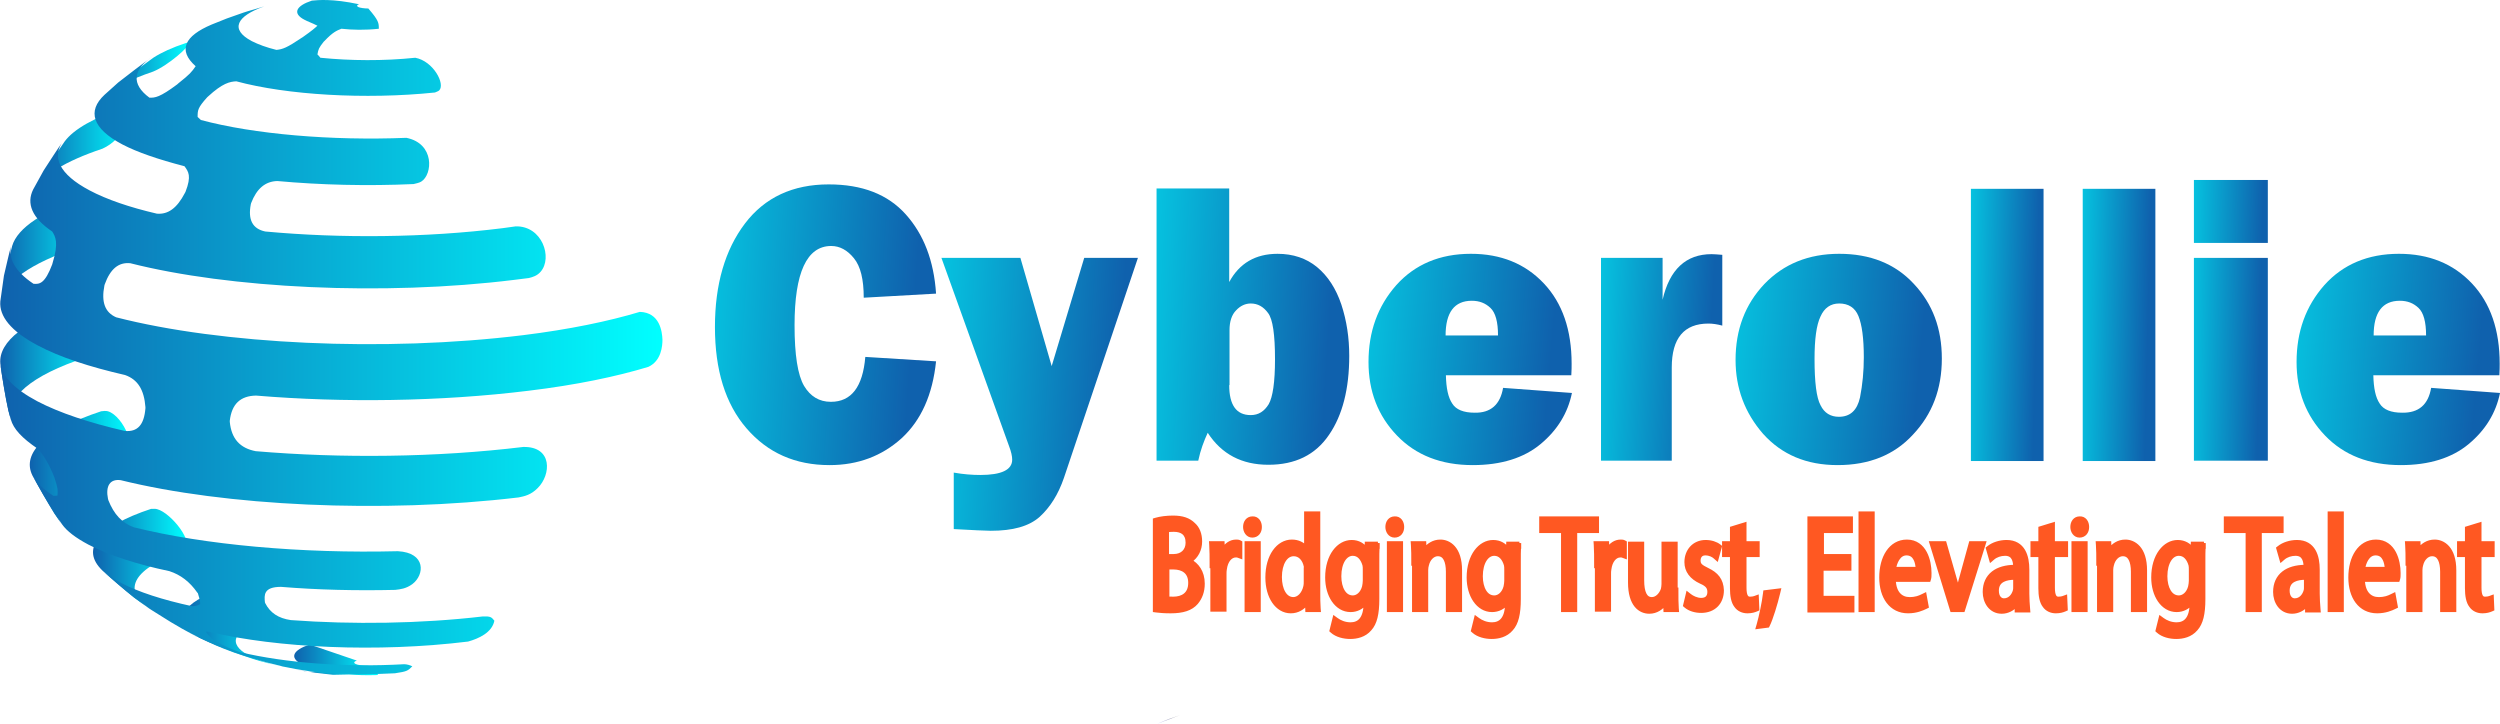 <svg width="3500" height="1013" viewBox="0 0 3500 1013" fill="none" xmlns="http://www.w3.org/2000/svg">
<path d="M1629.93 1009.67C1637.4 1007.18 1644.42 1003.86 1651.88 1001.36C1638.71 1005.52 1638.27 1005.93 1631.69 1008.43L1620.71 1013C1623.79 1012.17 1626.86 1010.92 1629.93 1009.67Z" fill="url(#paint0_linear_274_741)"/>
<path d="M214.165 100.31C235.305 91.849 267.016 63.928 264.719 59.697C263.34 59.697 261.961 59.697 260.582 60.12C241.28 66.466 225.654 73.658 214.624 80.85C199.918 91.426 180.615 105.809 166.828 116.809L147.525 134.153C160.394 122.308 182.913 110.886 214.165 100.31Z" fill="url(#paint1_linear_274_741)"/>
<path d="M143.388 208.19C172.341 195.499 192.563 154.887 180.614 150.233C178.775 149.387 176.018 150.233 174.18 150.656C131.898 164.617 103.404 180.692 90.536 198.037C81.804 210.729 70.314 227.228 62.502 240.342L47.795 266.994C58.365 245.842 91.455 225.535 143.388 208.19Z" fill="url(#paint2_linear_274_741)"/>
<path d="M109.844 346.097C140.636 331.29 146.151 280.101 129.606 274.602C127.308 273.756 123.631 274.179 121.333 275.025C60.669 294.908 24.362 319.022 17.009 344.405C13.791 357.519 9.196 374.864 6.438 387.978L1.383 423.937C4.14 395.593 42.285 368.518 109.844 346.097Z" fill="url(#paint3_linear_274_741)"/>
<path d="M119.95 500.51C149.822 485.703 139.711 431.553 118.571 424.362C115.813 423.515 111.677 423.938 108.92 424.362C36.306 448.475 -2.299 478.089 0.458 508.971C3.216 529.277 7.352 555.929 11.948 575.812L15.625 589.35C6.433 556.775 44.119 525.47 119.95 500.51Z" fill="url(#paint4_linear_274_741)"/>
<path d="M171.884 646.042C196.701 632.505 172.343 582.162 151.203 575.817C148.445 574.971 144.309 575.394 141.551 575.817C64.801 601.199 29.414 633.774 45.499 665.926C54.231 682.001 66.64 703.577 76.291 719.229L87.321 735.305C63.882 703.577 95.593 671.002 171.884 646.042Z" fill="url(#paint5_linear_274_741)"/>
<path d="M257.367 771.684C274.371 761.108 239.443 717.957 220.141 712.88C217.843 712.034 214.166 712.457 211.408 712.457C138.335 736.571 111.679 768.3 143.391 798.759C156.718 810.604 174.183 825.834 187.97 836.833L210.03 852.909C168.208 824.988 188.889 794.529 257.367 771.684Z" fill="url(#paint6_linear_274_741)"/>
<path d="M369.041 868.136C369.501 867.713 369.96 867.29 369.96 867.29C369.501 857.983 328.139 823.293 310.674 824.986C255.065 843.177 239.439 868.56 277.125 891.404C277.584 891.404 278.044 891.827 278.044 892.25C276.206 891.827 275.286 891.404 267.933 887.597C301.942 903.673 304.24 904.942 327.219 913.403C355.713 923.133 356.632 923.556 374.097 928.209C379.612 929.478 387.424 931.593 392.939 932.863C375.016 928.632 359.39 923.556 348.36 917.633C317.108 901.134 327.219 881.674 369.041 868.136Z" fill="url(#paint7_linear_274_741)"/>
<path d="M523 938.365C521.621 937.519 521.621 937.519 515.647 932.02C508.293 932.02 500.94 931.173 497.723 929.481C494.506 927.789 495.885 926.097 499.561 924.828C433.841 902.406 433.841 902.406 433.382 902.406C410.403 910.021 404.428 920.597 422.352 929.904C429.246 933.712 438.897 936.673 450.846 939.211C450.846 939.211 451.305 939.211 451.765 939.634C449.007 940.903 444.412 940.904 434.761 940.48C434.301 940.48 433.841 940.48 433.841 940.48C427.867 940.057 425.569 939.634 416.837 937.942C424.19 939.211 433.382 940.48 440.735 941.75C457.74 943.865 457.74 943.865 466.012 944.711H466.472C466.931 944.711 467.391 944.711 467.85 944.711H468.31C475.204 944.711 481.638 944.288 488.531 944.288C500.48 945.134 513.349 945.557 526.217 945.134C528.515 945.134 528.515 944.711 529.434 944.288C528.055 942.173 528.055 942.173 523 938.365Z" fill="url(#paint8_linear_274_741)"/>
<path d="M927.434 475.553C927.434 484.014 926.056 505.166 907.672 513.627C863.093 527.164 806.565 539.01 739.925 547.048C616.298 562.277 480.262 563.969 358.473 553.816C336.413 554.239 324.464 565.662 321.707 588.929C321.707 589.352 321.707 590.198 321.707 590.621C324.005 614.312 335.954 627.427 358.014 631.657C477.505 641.81 610.783 640.541 732.572 625.734C773.934 624.888 771.636 664.655 752.794 683.269C743.142 692.999 734.41 694.691 726.138 696.383C534.952 719.228 314.353 708.228 169.126 672.269C153.96 670.154 147.526 680.307 151.202 698.498C151.202 698.921 151.662 699.344 151.662 700.19C159.475 720.074 170.964 732.342 187.509 738.265C286.319 762.801 421.895 775.07 557.012 771.686C596.536 773.801 594.698 804.683 577.234 817.798C568.502 824.143 560.689 824.989 553.336 825.835C499.105 827.105 444.875 825.835 393.401 821.605C368.584 821.605 369.963 833.451 370.882 843.181C370.882 843.604 371.341 844.027 371.341 844.45C378.235 857.987 389.725 865.602 407.189 868.14C493.59 874.486 588.723 873.217 675.584 863.064C687.074 862.641 687.993 863.91 692.129 868.986C688.912 885.485 670.529 893.946 655.363 898.177C528.059 913.829 387.886 907.061 293.213 884.639C291.834 884.639 289.536 884.216 288.157 884.216C290.455 888.446 295.511 893.523 299.187 896.061C299.647 896.485 300.106 896.484 300.566 896.907C316.192 905.791 324.924 909.176 335.954 912.983C399.836 928.213 484.398 934.559 565.744 929.905C569.421 929.905 574.017 931.174 577.234 932.866C570.8 939.212 569.88 940.058 552.876 942.597C521.624 944.289 492.671 944.289 465.555 942.173C464.177 942.173 461.879 942.173 460.041 942.173C460.96 942.596 462.339 943.019 463.717 943.443H463.258C446.713 941.75 446.713 941.751 437.981 940.481C430.627 939.212 421.436 937.943 414.083 936.674C410.406 935.828 404.891 934.982 401.214 934.136C396.159 933.29 394.32 932.867 392.022 932.02C386.508 930.751 378.695 928.636 373.18 927.367C346.524 919.752 343.767 918.906 326.302 912.56C292.753 899.446 289.536 898.177 267.017 886.754C263.34 884.639 258.285 882.101 254.608 879.985C254.148 879.562 253.689 879.563 253.229 879.14C241.28 872.371 241.28 872.371 213.705 855.026C212.326 854.18 210.488 852.911 209.109 852.064L187.05 835.989C173.262 824.99 155.338 809.76 142.47 797.914C148.904 803.837 157.636 809.76 168.666 815.683C193.484 828.797 227.952 839.796 268.855 848.68C272.532 848.68 277.587 847.834 280.344 845.719C280.344 841.065 278.506 835.143 277.127 830.912C277.127 830.489 276.668 830.066 276.208 829.643C265.638 814.413 252.77 804.683 237.144 799.607C190.726 789.876 152.121 777.185 123.627 762.378C106.163 753.071 93.755 743.764 86.861 734.034L75.831 717.958C66.18 702.306 53.311 680.73 45.039 664.655C50.094 674.808 59.745 684.538 74.912 694.268C76.75 694.268 79.048 693.845 80.427 693.845C80.886 685.807 81.346 684.538 76.75 670.577C76.75 670.154 76.291 669.308 76.291 668.885C68.937 650.271 62.043 638.426 52.852 628.272C30.332 613.043 18.843 600.352 15.166 587.237L11.489 573.7C7.353 553.816 2.757 527.164 0 506.858C1.838 525.472 18.843 544.086 52.392 561.854C83.184 577.93 125.006 591.891 174.641 603.313C192.564 605.005 201.756 594.852 203.594 571.584C203.594 571.161 203.594 570.315 203.594 569.892C201.756 545.778 193.024 531.395 175.101 525.049C125.466 513.627 83.644 500.089 52.852 483.591C15.166 463.707 -1.379 442.555 0.46 421.826L5.515 385.867C8.732 372.752 12.409 354.984 16.085 342.293C10.57 360.484 20.222 379.521 46.877 397.289C55.609 398.135 62.963 396.866 73.073 370.214C73.073 369.791 73.533 368.945 73.533 368.522C82.725 338.908 77.21 330.871 73.073 324.102C44.58 305.065 36.767 284.758 46.418 265.298L61.124 238.646C69.397 225.955 80.427 208.61 89.159 196.342C71.695 219.186 82.265 243.723 125.466 266.567C149.364 279.259 181.534 290.258 219.68 299.142C235.305 300.411 247.714 291.527 258.744 270.375C259.204 269.952 259.204 269.106 259.663 268.682C268.395 246.261 263.8 240.338 258.285 232.723C221.058 222.993 192.564 213.263 171.424 202.264C128.683 179.843 122.248 155.306 146.147 132.884L165.449 115.539C179.696 104.54 198.539 89.734 213.246 79.581C186.13 97.349 183.373 117.655 209.109 136.692C216.922 137.115 223.816 136.269 248.174 118.078C248.633 117.655 249.093 117.232 249.552 116.809C266.097 103.694 268.395 100.733 273.91 92.695C248.633 70.273 258.284 50.39 296.43 34.315L317.571 25.854C342.388 16.97 342.388 16.97 355.716 13.162C359.852 11.893 365.826 10.201 369.963 8.932C331.358 22.469 321.247 41.083 352.499 57.582C361.69 62.236 373.18 66.466 386.967 69.85C395.699 69.004 401.674 66.889 422.355 52.929C422.815 52.505 423.274 52.505 423.734 52.082C437.521 42.352 440.738 39.391 444.415 36.007C437.062 32.199 430.627 30.084 426.032 27.546C409.027 18.662 414.542 8.086 436.602 0.894C445.334 0.048 465.096 -2.068 502.782 5.97C499.565 6.816 499.105 8.509 501.403 9.778C504.16 11.047 510.135 11.893 515.65 11.893C530.356 28.815 530.357 32.199 530.357 40.237C511.054 42.352 493.59 41.929 477.964 40.237C471.53 42.776 466.015 44.891 454.066 57.582C453.606 58.005 453.607 58.005 453.147 58.428C446.253 67.312 445.794 68.581 444.415 76.196C445.794 77.465 447.172 79.157 448.551 80.85C489.913 85.08 537.25 85.503 581.37 80.85C606.647 85.503 623.651 117.655 614.919 126.539C613.541 127.808 610.783 128.654 608.945 129.5C511.054 139.653 401.214 132.884 330.898 113.847C321.707 114.27 311.596 116.386 291.374 135C290.915 135.423 290.455 135.846 289.996 136.269C276.668 151.075 276.668 154.46 276.668 163.767C278.047 165.036 279.885 166.728 281.264 167.997C355.256 187.881 463.717 197.188 568.961 192.957C608.945 200.995 605.728 244.569 589.642 254.299C586.885 255.991 582.289 256.837 579.072 257.683C514.271 260.645 448.551 258.952 388.346 253.453C371.341 253.876 359.392 264.029 351.579 284.335C351.579 284.758 351.12 285.604 351.12 286.028C346.984 307.603 353.418 320.294 371.341 324.102C476.585 333.832 595.617 332.986 703.619 319.448C710.053 318.602 716.027 317.756 722.002 316.91C759.228 316.064 773.934 360.907 756.93 380.367C751.874 386.29 745.44 387.982 740.385 389.251C733.951 390.097 727.057 390.943 720.163 391.789C535.871 414.634 320.788 403.635 182.454 368.522C165.909 366.83 154.419 376.56 146.606 398.135C146.606 398.558 146.147 399.404 146.147 399.827C141.551 423.095 147.066 437.478 162.692 444.247C309.298 481.898 536.791 493.321 732.572 469.207C797.373 461.169 852.063 449.747 895.723 436.632C923.758 437.478 926.975 464.13 927.434 475.553Z" fill="url(#paint9_linear_274_741)"/>
<path d="M1211.43 499.67L1310.49 505.862C1305.62 552.545 1289.7 588.272 1262.29 613.518C1234.87 638.289 1201.26 651.15 1161.46 651.15C1113.25 651.15 1074.78 634.002 1045.15 599.704C1015.52 565.407 1000.92 518.248 1000.92 457.751C1000.92 398.206 1015.08 349.618 1042.94 312.939C1070.8 276.26 1110.16 258.158 1160.13 258.158C1207.01 258.158 1242.83 271.972 1268.03 300.077C1293.24 328.182 1307.39 364.862 1310.49 411.068L1209.22 416.784C1209.22 391.061 1204.79 372.96 1195.51 361.527C1186.22 350.095 1175.61 344.378 1163.67 344.378C1129.61 344.378 1112.37 381.534 1112.37 455.369C1112.37 496.812 1116.79 524.916 1125.63 540.16C1134.48 554.927 1146.86 562.549 1163.22 562.549C1191.97 562.549 1207.89 541.589 1211.43 499.67Z" fill="url(#paint10_linear_274_741)"/>
<path d="M1593.08 361.053L1489.59 668.777C1481.63 692.119 1470.14 710.22 1455.54 723.558C1440.51 736.896 1417.95 743.088 1386.99 743.088C1379.48 743.088 1362.23 742.136 1335.25 740.707V661.632C1348.52 664.014 1361.34 664.967 1372.4 664.967C1402.03 664.967 1417.07 657.821 1417.07 643.531C1417.07 638.767 1415.74 632.574 1412.64 624.476L1318.01 361.053H1428.56L1472.35 512.533L1517.9 361.053H1593.08Z" fill="url(#paint11_linear_274_741)"/>
<path d="M1677.55 644.958H1619.17V263.875H1720.89V394.872C1735.04 368.673 1757.59 355.335 1788.55 355.335C1810.22 355.335 1828.79 361.527 1843.83 373.913C1858.86 386.298 1870.36 403.923 1877.88 426.312C1885.4 449.177 1888.94 472.994 1888.94 498.241C1888.94 543.971 1879.65 581.127 1860.63 608.755C1841.62 636.86 1813.31 650.674 1775.72 650.674C1738.58 650.674 1710.27 635.907 1690.81 605.897C1685.51 617.33 1680.64 630.191 1677.55 644.958ZM1720.89 539.208C1720.89 567.312 1731.06 581.127 1750.96 581.127C1762.01 581.127 1769.97 575.887 1776.17 565.884C1781.91 555.88 1785.01 534.92 1785.01 503.005C1785.01 468.707 1781.92 446.795 1775.28 438.22C1768.65 429.17 1760.69 424.883 1750.96 424.883C1743.44 424.883 1736.36 428.217 1730.62 434.41C1724.42 440.602 1721.33 450.129 1721.33 462.038V539.208H1720.89Z" fill="url(#paint12_linear_274_741)"/>
<path d="M2104.31 543.011L2200.71 550.157C2194.97 578.262 2180.37 602.079 2156.93 621.61C2133.49 641.14 2101.65 651.144 2061.85 651.144C2017.63 651.144 1982.25 637.33 1955.72 609.701C1929.18 582.073 1915.91 547.775 1915.91 506.809C1915.91 464.413 1928.74 428.687 1954.83 399.153C1980.92 370.095 2015.86 355.328 2059.2 355.328C2101.21 355.328 2135.26 369.142 2161.36 396.771C2187.45 424.4 2200.27 462.031 2200.27 509.19C2200.27 513.001 2200.27 518.718 2199.83 525.387H2024.26C2024.7 543.488 2027.36 556.35 2033.11 564.924C2038.41 573.498 2049.03 577.786 2064.51 577.786C2087.06 578.262 2100.33 566.353 2104.31 543.011ZM2097.23 469.653C2097.23 450.599 2093.69 437.737 2086.62 431.068C2079.54 424.399 2071.14 421.065 2060.53 421.065C2036.2 421.065 2023.82 437.261 2023.82 469.653H2097.23Z" fill="url(#paint13_linear_274_741)"/>
<path d="M2340.46 644.963H2241.4V361.056H2327.63V419.648C2337.36 377.252 2360.36 355.816 2396.18 355.816C2399.72 355.816 2405.02 356.293 2411.21 356.769V455.851C2404.14 453.945 2397.51 452.993 2391.76 452.993C2357.7 452.993 2340.46 473.476 2340.46 514.442V644.963Z" fill="url(#paint14_linear_274_741)"/>
<path d="M2572.63 651.144C2528.85 651.144 2494.36 636.377 2468.27 607.319C2442.62 577.785 2429.79 543.488 2429.79 503.951C2429.79 461.555 2443.06 426.305 2470.03 397.723C2497.01 369.619 2531.95 355.328 2574.84 355.328C2618.18 355.328 2653.12 369.142 2679.21 397.247C2705.75 425.352 2718.57 460.126 2718.57 502.045C2718.57 544.441 2705.3 579.691 2678.33 608.272C2652.24 636.853 2616.86 651.144 2572.63 651.144ZM2574.4 583.502C2590.32 583.502 2600.05 574.451 2604.03 556.35C2607.57 538.248 2609.34 519.67 2609.34 500.14C2609.34 473.464 2606.69 454.41 2601.82 442.501C2596.96 430.592 2587.67 424.876 2574.84 424.876C2562.9 424.876 2554.06 431.068 2548.75 442.977C2543 454.886 2540.35 474.893 2540.35 502.521C2540.35 534.913 2543 556.826 2548.75 567.306C2554.06 578.262 2562.9 583.502 2574.4 583.502Z" fill="url(#paint15_linear_274_741)"/>
<path d="M2860.97 264.35V645.433H2759.26V264.35H2860.97Z" fill="url(#paint16_linear_274_741)"/>
<path d="M3017.52 264.35V645.433H2915.81V264.35H3017.52Z" fill="url(#paint17_linear_274_741)"/>
<path d="M3174.96 251.963V340.088H3071.47V251.963H3174.96ZM3174.96 361.048V644.955H3071.47V361.048H3174.96Z" fill="url(#paint18_linear_274_741)"/>
<path d="M3403.59 543.011L3500 550.157C3494.25 578.262 3479.65 602.079 3456.21 621.61C3432.78 641.14 3400.93 651.144 3361.13 651.144C3316.91 651.144 3281.53 637.33 3255 609.701C3228.46 582.073 3215.2 547.775 3215.2 506.809C3215.2 464.413 3228.02 428.687 3254.11 399.153C3280.2 370.095 3315.14 355.328 3358.48 355.328C3400.49 355.328 3434.54 369.142 3460.64 396.771C3486.73 424.4 3499.55 462.031 3499.55 509.19C3499.55 513.001 3499.55 518.718 3499.11 525.387H3322.66C3323.1 543.488 3325.75 556.35 3331.5 564.924C3336.81 573.498 3347.42 577.786 3362.9 577.786C3386.34 578.262 3399.61 566.353 3403.59 543.011ZM3396.51 469.653C3396.51 450.599 3392.97 437.737 3385.9 431.068C3378.82 424.399 3370.42 421.065 3359.81 421.065C3335.48 421.065 3323.1 437.261 3323.1 469.653H3396.51Z" fill="url(#paint19_linear_274_741)"/>
<g filter="url(#filter0_d_274_741)">
<path d="M1618.28 723.297L1616.5 723.831V725.691V848.493V850.673L1618.66 850.97C1623 851.566 1629.96 852.152 1639.01 852.152C1655.61 852.152 1667.6 848.631 1675.15 839.679L1675.16 839.669L1675.17 839.659C1680.83 832.818 1684.17 824.138 1684.17 813.158C1684.17 796.251 1675.45 785.925 1666.37 781.314C1675.32 775.541 1680.48 765.437 1680.48 754.075C1680.48 743.743 1677.17 735.47 1671.27 730.243C1664.33 723.282 1655.18 720.295 1642.17 720.295C1633.58 720.295 1624.37 721.471 1618.28 723.297ZM1634.67 833.654V790.751H1642.7C1649.44 790.751 1655.26 792.403 1659.35 795.758C1663.35 799.048 1666 804.227 1666 812C1666 820.331 1663.11 825.647 1658.98 828.945C1654.76 832.316 1648.93 833.829 1642.7 833.829C1639.36 833.829 1636.73 833.822 1634.67 833.654ZM1643.23 774.165H1634.14V738.701C1636.14 738.341 1639.1 738.039 1643.23 738.039C1649.21 738.039 1653.94 739.415 1657.14 742.147C1660.27 744.817 1662.32 749.11 1662.32 755.812C1662.32 761.303 1660.43 765.848 1657.21 769.019C1653.98 772.189 1649.25 774.165 1643.23 774.165Z" fill="#FF5822" stroke="#FF5822" stroke-width="5"/>
<path d="M1695.94 786.512V789.012H1696.99V847.334V849.834H1699.49H1712.13H1714.63V847.334V799.835C1714.63 797.442 1714.64 794.848 1715.09 792.859L1715.12 792.743L1715.13 792.626C1716.65 780.927 1722.99 773.951 1730.03 773.951C1731.59 773.951 1732.25 773.962 1733.39 774.378L1736.75 775.61V772.031V756.97V755.492L1735.45 754.78C1733.82 753.885 1732.18 753.888 1730.78 753.89C1730.71 753.89 1730.63 753.891 1730.56 753.891C1723.05 753.891 1716.53 758.366 1712.2 765.563L1711.99 758.632L1711.92 756.208H1709.49H1697.91H1695.24L1695.41 758.87C1695.93 766.882 1695.94 776.062 1695.94 786.512Z" fill="#FF5822" stroke="#FF5822" stroke-width="5"/>
<path d="M1744.91 847.913V850.413H1747.41H1760.05H1762.55V847.913V758.709V756.209H1760.05H1747.41H1744.91V758.709V847.913ZM1753.21 746.148C1756.54 746.148 1759.36 744.838 1761.31 742.497C1763.22 740.206 1764.13 737.13 1764.13 733.801C1764.13 730.49 1763.23 727.286 1761.35 724.926C1759.41 722.512 1756.53 721.117 1753.07 721.454C1749.98 721.494 1747.34 722.864 1745.52 725.148C1743.71 727.422 1742.81 730.471 1742.81 733.801C1742.81 739.727 1746.5 746.148 1753.21 746.148Z" fill="#FF5822" stroke="#FF5822" stroke-width="5"/>
<path d="M1845.89 717V714.5H1843.39H1830.75H1828.25V717V762.246C1823.87 757.425 1817.24 753.889 1808.63 753.889C1798.98 753.889 1790.24 759.056 1784.01 767.911C1777.79 776.748 1774.01 789.302 1774.01 804.467C1774.01 818.175 1777.39 829.994 1783.2 838.465C1789.03 846.963 1797.38 852.149 1807.05 852.149C1816.83 852.149 1824.49 847.284 1829.57 840.325L1829.83 847.995L1829.91 850.411H1832.33H1843.92H1846.63L1846.41 847.705C1845.89 841.46 1845.89 832.889 1845.89 824.741V717ZM1827.77 788.743L1827.78 788.773L1827.79 788.802C1828.07 790.062 1828.18 791.338 1828.23 792.699H1827.73V795.199V810.26C1827.73 812.62 1827.72 814.657 1827.26 816.657L1827.26 816.669L1827.26 816.682C1824.76 828.203 1817.54 834.406 1810.74 834.406C1804.98 834.406 1800.44 831.3 1797.22 825.858C1793.96 820.347 1792.17 812.571 1792.17 803.888C1792.17 794.357 1794.22 786.306 1797.66 780.727C1801.07 775.201 1805.74 772.212 1811.27 772.212C1819.62 772.212 1825.8 778.961 1827.77 788.743Z" fill="#FF5822" stroke="#FF5822" stroke-width="5"/>
<path d="M1929.09 758.71L1926.59 758.607V756.789H1915.53H1913.12L1913.03 759.191L1912.81 764.706C1908.59 759.116 1901.98 754.473 1892.35 754.473C1874 754.473 1857.73 773.722 1857.73 804.471C1857.73 817.04 1860.99 828.422 1866.73 836.737C1872.49 845.08 1880.83 850.415 1890.77 850.415C1899.7 850.415 1906.74 846.304 1911.45 840.661V840.964C1911.45 851.937 1909.01 859.098 1905.37 863.479C1901.8 867.788 1896.78 869.744 1890.77 869.744C1882.47 869.744 1875.6 866.515 1871.19 863.277L1868.18 861.072L1867.28 864.691L1864.12 877.435L1863.76 878.891L1864.88 879.895C1871.31 885.688 1881.51 888.067 1890.25 888.067C1899.55 888.067 1910.41 885.666 1917.93 876.788C1925.43 868.521 1928.56 855.525 1928.56 834.592V783.039C1928.56 773.659 1928.56 767.315 1928.88 761.789H1929.09V759.289V758.71ZM1893.93 771.637C1902.19 771.637 1907.4 778.246 1909.94 787.132C1910.38 789.106 1910.39 791.12 1910.39 794.045V809.106C1910.39 811.713 1909.92 814.359 1909.4 817.262C1906.94 826.873 1900.35 832.092 1893.93 832.092C1888.13 832.092 1883.59 829.082 1880.4 823.872C1877.15 818.586 1875.37 811.115 1875.37 802.734C1875.37 792.931 1877.54 785.037 1880.96 779.68C1884.37 774.362 1888.92 771.637 1893.93 771.637Z" fill="#FF5822" stroke="#FF5822" stroke-width="5"/>
<path d="M1944.13 847.913V850.413H1946.63H1959.27H1961.77V847.913V758.709V756.209H1959.27H1946.63H1944.13V758.709V847.913ZM1952.42 746.148C1955.75 746.148 1958.58 744.838 1960.53 742.497C1962.44 740.206 1963.35 737.13 1963.35 733.801C1963.35 730.49 1962.45 727.286 1960.56 724.926C1958.63 722.512 1955.75 721.117 1952.28 721.454C1949.19 721.494 1946.55 722.864 1944.74 725.148C1942.93 727.422 1942.02 730.471 1942.02 733.801C1942.02 739.727 1945.71 746.148 1952.42 746.148Z" fill="#FF5822" stroke="#FF5822" stroke-width="5"/>
<path d="M1978.3 783.037V785.537H1979.35V847.913V850.413H1981.85H1994.49H1996.99V847.913V794.042C1996.99 791.403 1997.48 788.75 1997.94 787.237L1997.96 787.152L1997.98 787.066C1999.95 778.43 2006.11 772.213 2012.92 772.213C2017.92 772.213 2021.22 774.618 2023.42 778.775C2025.71 783.103 2026.75 789.289 2026.75 796.359V847.913V850.413H2029.25H2041.89H2044.39V847.913V794.622C2044.39 778.876 2040.47 768.652 2034.87 762.335C2029.27 756.008 2022.23 753.891 2016.61 753.891C2006.61 753.891 1999.31 759.212 1994.6 765.464L1994.36 758.617L1994.27 756.208H1991.86H1980.27H1977.59L1977.78 758.882C1978.3 766.309 1978.3 773.749 1978.3 783.037Z" fill="#FF5822" stroke="#FF5822" stroke-width="5"/>
<path d="M2127.17 758.71L2124.67 758.607V756.789H2113.61H2111.2L2111.11 759.191L2110.89 764.706C2106.67 759.116 2100.06 754.473 2090.43 754.473C2072.08 754.473 2055.81 773.722 2055.81 804.471C2055.81 817.04 2059.07 828.422 2064.81 836.737C2070.57 845.08 2078.91 850.415 2088.85 850.415C2097.78 850.415 2104.82 846.305 2109.53 840.661V840.964C2109.53 851.937 2107.09 859.098 2103.45 863.479C2099.88 867.788 2094.86 869.744 2088.85 869.744C2080.55 869.744 2073.68 866.515 2069.27 863.277L2066.26 861.072L2065.36 864.691L2062.2 877.435L2061.84 878.891L2062.96 879.895C2069.39 885.688 2079.59 888.067 2088.33 888.067C2097.63 888.067 2108.5 885.666 2116.01 876.788C2123.51 868.521 2126.64 855.525 2126.64 834.592V783.039C2126.64 773.659 2126.64 767.315 2126.96 761.789H2127.17V759.289V758.71ZM2092.01 771.637C2100.27 771.637 2105.48 778.246 2108.02 787.132C2108.46 789.106 2108.47 791.12 2108.47 794.045V809.106C2108.47 811.713 2108 814.359 2107.48 817.262C2105.02 826.873 2098.43 832.092 2092.01 832.092C2086.21 832.092 2081.67 829.082 2078.48 823.872C2075.23 818.586 2073.45 811.115 2073.45 802.734C2073.45 792.931 2075.62 785.037 2079.04 779.68C2082.45 774.362 2087 771.637 2092.01 771.637Z" fill="#FF5822" stroke="#FF5822" stroke-width="5"/>
<path d="M2157.4 737.27V739.77H2159.9H2187.95V847.907V850.407H2190.45H2203.09H2205.59V847.907V739.77H2233.63H2236.13V737.27V723.947V721.447H2233.63H2159.9H2157.4V723.947V737.27Z" fill="#FF5822" stroke="#FF5822" stroke-width="5"/>
<path d="M2234.28 786.512V789.012H2235.33V847.334V849.834H2237.83H2250.47H2252.97V847.334V799.835C2252.97 797.443 2252.98 794.848 2253.44 792.859L2253.46 792.743L2253.48 792.626C2255 780.927 2261.33 773.951 2268.38 773.951C2269.93 773.951 2270.6 773.962 2271.73 774.378L2275.09 775.61V772.031V756.97V755.492L2273.8 754.78C2272.17 753.885 2270.52 753.888 2269.12 753.89C2269.05 753.89 2268.98 753.891 2268.9 753.891C2261.39 753.891 2254.87 758.366 2250.55 765.563L2250.34 758.632L2250.26 756.208H2247.84H2236.25H2233.58L2233.76 758.87C2234.28 766.882 2234.28 776.062 2234.28 786.512Z" fill="#FF5822" stroke="#FF5822" stroke-width="5"/>
<path d="M2347.28 823.586V821.086H2346.23V759.289V756.789H2343.73H2331.09H2328.59V759.289V813.739C2328.59 816.306 2328.13 818.934 2327.63 821.155C2325.11 828.238 2319.45 834.409 2312.66 834.409C2310.2 834.409 2308.26 833.802 2306.69 832.756C2305.1 831.7 2303.75 830.099 2302.65 827.898C2300.41 823.424 2299.36 816.796 2299.36 808.526V759.289V756.789H2296.86H2284.22H2281.72V759.289V811.422C2281.72 827.104 2285.21 837.453 2290.51 843.924C2295.86 850.452 2302.81 852.732 2308.97 852.732C2319.15 852.732 2326.45 847.013 2330.97 841.072L2331.22 848.006L2331.31 850.415H2333.72H2345.31H2348.01L2347.8 847.726C2347.28 840.889 2347.28 832.884 2347.28 823.586Z" fill="#FF5822" stroke="#FF5822" stroke-width="5"/>
<path d="M2365.78 829.73L2362.71 827.32L2361.81 831.115L2359.17 842.12L2358.82 843.608L2359.98 844.602C2365.29 849.145 2373.3 851.574 2381.62 851.574C2390.6 851.574 2398 848.626 2403.15 843.365C2408.29 838.114 2410.97 830.785 2410.97 822.428V822.379L2410.97 822.33C2410.69 815.269 2408.86 809.545 2405.35 804.795C2401.86 800.081 2396.87 796.528 2390.6 793.532C2385.82 791.195 2382.78 789.476 2380.88 787.573C2379.17 785.853 2378.32 783.909 2378.32 780.722C2378.32 777.99 2379.11 775.567 2380.56 773.87C2381.95 772.232 2384.13 771.058 2387.41 771.058C2393.56 771.058 2398.26 773.674 2400.5 775.648L2403.51 778.295L2404.57 774.429L2407.73 762.844L2408.16 761.244L2406.86 760.22C2402.66 756.924 2395.78 754.473 2387.94 754.473C2379.63 754.473 2372.76 757.643 2367.98 762.894C2363.23 768.118 2360.68 775.259 2360.68 783.039C2360.68 795.271 2367.82 804.714 2381.1 810.799L2381.13 810.812L2381.16 810.825C2385.73 812.78 2388.6 814.752 2390.34 816.904C2392.01 818.98 2392.81 821.431 2392.81 824.745C2392.81 828.064 2391.88 830.717 2390.19 832.521C2388.53 834.296 2385.83 835.568 2381.62 835.568C2375.5 835.568 2369.19 832.405 2365.78 829.73Z" fill="#FF5822" stroke="#FF5822" stroke-width="5"/>
<path d="M2442.61 733.227V729.841L2439.37 730.837L2426.21 734.892L2424.44 735.435V737.281V756.214H2415.88H2413.38V758.714V770.878V773.378H2415.88H2424.44V819.536C2424.44 829.982 2425.98 838.831 2430.19 844.19C2433.91 849.581 2440 852.157 2446.43 852.157C2452.1 852.157 2456.12 850.903 2459.02 849.628L2460.59 848.94L2460.51 847.232L2459.99 835.067L2459.84 831.651L2456.63 832.828C2455.33 833.302 2452.99 833.834 2450.11 833.834C2448.64 833.834 2447.55 833.519 2446.73 833.022C2445.9 832.525 2445.17 831.754 2444.55 830.598C2443.27 828.188 2442.61 824.356 2442.61 818.956V773.378H2458.54H2461.04V770.878V758.714V756.214H2458.54H2442.61V733.227Z" fill="#FF5822" stroke="#FF5822" stroke-width="5"/>
<path d="M2461.83 870.383L2460.78 874.041L2464.56 873.553L2473.51 872.394L2474.85 872.221L2475.44 871.006C2479.77 862.063 2486.14 841.573 2489.84 825.886L2490.66 822.396L2487.1 822.831L2472.88 824.569L2470.94 824.807L2470.7 826.756C2469.14 839.929 2464.96 859.491 2461.83 870.383Z" fill="#FF5822" stroke="#FF5822" stroke-width="5"/>
<path d="M2593.7 835.164V832.664H2591.2H2550.52V792.482H2586.46H2586.99H2589.49V789.982V776.659V774.159H2586.99H2551.04V739.77H2589.1H2591.6V737.27V723.947V721.447H2589.1H2535.38H2532.88V723.947V848.487V850.987H2535.38H2591.2H2593.7V848.487V835.164Z" fill="#FF5822" stroke="#FF5822" stroke-width="5"/>
<path d="M2606.93 714.5H2604.43V717V847.911V850.411H2606.93H2619.57H2622.07V847.911V717V714.5H2619.57H2606.93Z" fill="#FF5822" stroke="#FF5822" stroke-width="5"/>
<path d="M2695.26 831.826L2694.67 828.577L2691.7 830.027C2687.15 832.254 2682.27 834.407 2673.32 834.407C2667.58 834.407 2662.24 832.449 2658.31 828.129C2654.62 824.061 2651.94 817.643 2651.62 808.127H2698.6H2700.45L2700.99 806.352C2701.62 804.254 2701.62 801.609 2701.62 798.465C2701.62 798.343 2701.62 798.22 2701.62 798.097C2701.62 789.739 2700.01 778.867 2695.27 769.986C2690.48 760.991 2682.37 753.891 2669.63 753.891C2658.15 753.891 2648.99 759.62 2642.8 768.825C2636.66 777.962 2633.43 790.507 2633.43 804.469C2633.43 818.171 2636.81 830.049 2643.28 838.565C2649.81 847.152 2659.37 852.151 2671.21 852.151C2682.82 852.151 2691.13 848.49 2696.01 846.104L2697.71 845.273L2697.37 843.411L2695.26 831.826ZM2669.1 771.055C2675.34 771.055 2679.05 774.25 2681.36 778.806C2683.35 782.76 2684.22 787.669 2684.45 792.122H2651.94C2652.67 787.582 2654.22 782.707 2656.67 778.79C2659.61 774.116 2663.65 771.055 2669.1 771.055Z" fill="#FF5822" stroke="#FF5822" stroke-width="5"/>
<path d="M2723.17 758.015L2722.65 756.201H2720.76H2707.07H2703.69L2704.68 759.435L2732.07 848.64L2732.61 850.406H2734.46H2746.57H2748.41L2748.96 848.653L2776.87 759.448L2777.88 756.201H2774.48H2760.79H2758.88L2758.38 758.039L2744.69 807.854L2744.68 807.871L2744.68 807.888C2744.21 809.689 2743.74 811.468 2743.27 813.231C2742.54 816.022 2741.81 818.771 2741.12 821.497C2740.1 817.066 2738.91 812.526 2737.38 807.788L2723.17 758.015Z" fill="#FF5822" stroke="#FF5822" stroke-width="5"/>
<path d="M2820.94 789.211C2808.09 789.307 2797.68 792.262 2790.31 798.011C2782.37 804.204 2778.29 813.383 2778.29 824.745C2778.29 831.562 2780.25 838.49 2784.26 843.777C2788.31 849.13 2794.42 852.732 2802.38 852.732C2810.87 852.732 2817.94 848.608 2822.59 843.268L2823.05 848.035V848.495V850.995H2825.55H2837.14H2839.85L2839.63 848.289C2839.1 841.934 2838.58 834.487 2838.58 827.062V793.466C2838.58 784.324 2837.26 774.671 2832.91 767.225C2828.44 759.573 2820.9 754.473 2809.22 754.473C2799.81 754.473 2790.27 757.502 2783.96 762.551L2782.66 763.591L2783.12 765.193L2786.28 776.198L2787.35 779.936L2790.31 777.408C2794.54 773.792 2800.78 771.637 2807.12 771.637C2810.42 771.637 2812.81 772.378 2814.58 773.466C2816.35 774.555 2817.65 776.087 2818.6 777.9C2820.41 781.355 2820.88 785.668 2820.94 789.211ZM2820.52 822.862L2820.52 822.887L2820.51 822.913C2818.55 829.901 2813.42 836.147 2805.54 836.147C2803.09 836.147 2800.76 835.152 2799.01 833.109C2797.24 831.051 2795.92 827.763 2795.92 823.007C2795.92 819.053 2796.82 816.047 2798.24 813.74C2799.67 811.429 2801.72 809.67 2804.25 808.356C2808.81 805.993 2814.8 805.143 2820.94 805.176V818.373C2820.94 820.165 2820.93 821.534 2820.52 822.862Z" fill="#FF5822" stroke="#FF5822" stroke-width="5"/>
<path d="M2874.37 733.227V729.841L2871.14 730.837L2857.97 734.892L2856.21 735.435V737.281V756.214H2847.65H2845.15V758.714V770.878V773.378H2847.65H2856.21V819.536C2856.21 829.982 2857.75 838.831 2861.96 844.19C2865.68 849.581 2871.77 852.157 2878.19 852.157C2883.86 852.157 2887.89 850.903 2890.79 849.628L2892.35 848.94L2892.28 847.232L2891.75 835.067L2891.6 831.651L2888.39 832.828C2887.1 833.302 2884.76 833.834 2881.88 833.834C2880.41 833.834 2879.32 833.519 2878.49 833.022C2877.66 832.525 2876.93 831.754 2876.32 830.598C2875.04 828.188 2874.37 824.356 2874.37 818.956V773.378H2890.31H2892.81V770.878V758.714V756.214H2890.31H2874.37V733.227Z" fill="#FF5822" stroke="#FF5822" stroke-width="5"/>
<path d="M2902.55 847.913V850.413H2905.05H2917.69H2920.19V847.913V758.709V756.209H2917.69H2905.05H2902.55V758.709V847.913ZM2911.37 746.148C2914.7 746.148 2917.53 744.838 2919.48 742.497C2921.39 740.206 2922.3 737.13 2922.3 733.801C2922.3 730.49 2921.4 727.286 2919.51 724.926C2917.58 722.512 2914.7 721.117 2911.23 721.454C2908.14 721.494 2905.5 722.864 2903.69 725.148C2901.88 727.422 2900.97 730.471 2900.97 733.801C2900.97 739.727 2904.67 746.148 2911.37 746.148Z" fill="#FF5822" stroke="#FF5822" stroke-width="5"/>
<path d="M2937.3 783.037V785.537H2938.35V847.913V850.413H2940.85H2953.49H2955.99V847.913V794.042C2955.99 791.403 2956.48 788.75 2956.93 787.237L2956.96 787.152L2956.98 787.066C2958.94 778.43 2965.11 772.213 2971.92 772.213C2976.92 772.213 2980.22 774.618 2982.42 778.775C2984.71 783.103 2985.75 789.289 2985.75 796.359V847.913V850.413H2988.25H3000.89H3003.39V847.913V794.622C3003.39 778.876 2999.47 768.652 2993.87 762.335C2988.26 756.008 2981.22 753.891 2975.61 753.891C2965.61 753.891 2958.3 759.212 2953.6 765.464L2953.35 758.617L2953.27 756.208H2950.86H2939.27H2936.59L2936.78 758.882C2937.3 766.309 2937.3 773.749 2937.3 783.037Z" fill="#FF5822" stroke="#FF5822" stroke-width="5"/>
<path d="M3085.56 758.71L3083.06 758.607V756.789H3072H3069.6L3069.5 759.191L3069.29 764.706C3065.07 759.116 3058.46 754.473 3048.83 754.473C3030.48 754.473 3014.21 773.722 3014.21 804.471C3014.21 817.04 3017.47 828.422 3023.21 836.737C3028.97 845.08 3037.31 850.415 3047.25 850.415C3056.18 850.415 3063.22 846.305 3067.92 840.661V840.964C3067.92 851.937 3065.49 859.098 3061.85 863.479C3058.27 867.788 3053.25 869.744 3047.25 869.744C3038.95 869.744 3032.08 866.515 3027.66 863.277L3024.66 861.072L3023.76 864.691L3020.6 877.435L3020.24 878.891L3021.35 879.895C3027.79 885.688 3037.99 888.067 3046.72 888.067C3056.03 888.067 3066.89 885.666 3074.41 876.788C3081.9 868.521 3085.04 855.525 3085.04 834.592V783.039C3085.04 773.659 3085.04 767.315 3085.35 761.789H3085.56V759.289V758.71ZM3050.41 771.637C3058.67 771.637 3063.88 778.246 3066.42 787.132C3066.86 789.106 3066.87 791.12 3066.87 794.045V809.106C3066.87 811.713 3066.4 814.359 3065.87 817.262C3063.42 826.873 3056.83 832.092 3050.41 832.092C3044.6 832.092 3040.07 829.082 3036.87 823.872C3033.63 818.586 3031.84 811.115 3031.84 802.734C3031.84 792.931 3034.01 785.037 3037.44 779.68C3040.84 774.362 3045.39 771.637 3050.41 771.637Z" fill="#FF5822" stroke="#FF5822" stroke-width="5"/>
<path d="M3115.82 737.27V739.77H3118.32H3146.37V847.907V850.407H3148.87H3161.51H3164.01V847.907V739.77H3192.05H3194.55V737.27V723.947V721.447H3192.05H3118.32H3115.82V723.947V737.27Z" fill="#FF5822" stroke="#FF5822" stroke-width="5"/>
<path d="M3227.49 789.211C3214.64 789.307 3204.23 792.262 3196.86 798.011C3188.92 804.204 3184.84 813.383 3184.84 824.745C3184.84 831.562 3186.8 838.49 3190.81 843.777C3194.86 849.13 3200.97 852.732 3208.93 852.732C3217.42 852.732 3224.49 848.608 3229.14 843.269L3229.6 848.035V848.495V850.995H3232.1H3243.69H3246.4L3246.18 848.289C3245.65 841.934 3245.13 834.487 3245.13 827.062V793.466C3245.13 784.324 3243.81 774.671 3239.46 767.225C3234.99 759.573 3227.45 754.473 3215.77 754.473C3206.36 754.473 3196.83 757.502 3190.51 762.551L3189.21 763.591L3189.67 765.193L3192.83 776.198L3193.91 779.936L3196.86 777.408C3201.09 773.792 3207.33 771.637 3213.67 771.637C3216.97 771.637 3219.36 772.378 3221.13 773.466C3222.9 774.555 3224.2 776.087 3225.15 777.9C3226.96 781.355 3227.43 785.668 3227.49 789.211ZM3227.6 822.862L3227.59 822.887L3227.59 822.913C3225.63 829.902 3220.5 836.147 3212.62 836.147C3210.17 836.147 3207.84 835.152 3206.09 833.109C3204.32 831.051 3203 827.763 3203 823.007C3203 819.053 3203.9 816.047 3205.32 813.74C3206.75 811.429 3208.79 809.67 3211.33 808.356C3215.89 805.993 3221.88 805.143 3228.02 805.176V818.373C3228.02 820.164 3228 821.534 3227.6 822.862Z" fill="#FF5822" stroke="#FF5822" stroke-width="5"/>
<path d="M3263.7 714.5H3261.2V717V847.911V850.411H3263.7H3276.34H3278.84V847.911V717V714.5H3276.34H3263.7Z" fill="#FF5822" stroke="#FF5822" stroke-width="5"/>
<path d="M3351.99 831.826L3351.4 828.577L3348.44 830.027C3343.88 832.254 3339 834.407 3330.05 834.407C3324.31 834.407 3318.97 832.449 3315.05 828.129C3311.35 824.061 3308.67 817.643 3308.35 808.127H3355.33H3357.18L3357.72 806.352C3358.36 804.254 3358.35 801.609 3358.35 798.465C3358.35 798.343 3358.35 798.22 3358.35 798.097C3358.35 789.739 3356.74 778.867 3352 769.986C3347.21 760.991 3339.1 753.891 3326.36 753.891C3314.88 753.891 3305.72 759.62 3299.53 768.825C3293.39 777.962 3290.16 790.507 3290.16 804.469C3290.16 818.171 3293.54 830.049 3300.01 838.565C3306.54 847.152 3316.1 852.151 3327.94 852.151C3339.56 852.151 3347.86 848.49 3352.74 846.104L3354.44 845.273L3354.1 843.411L3351.99 831.826ZM3325.84 771.055C3332.07 771.055 3335.79 774.25 3338.09 778.806C3340.08 782.76 3340.95 787.669 3341.18 792.122H3308.67C3309.41 787.582 3310.95 782.707 3313.4 778.79C3316.34 774.116 3320.38 771.055 3325.84 771.055Z" fill="#FF5822" stroke="#FF5822" stroke-width="5"/>
<path d="M3370.24 783.037V785.537H3371.29V847.913V850.413H3373.79H3386.43H3388.93V847.913V794.042C3388.93 791.402 3389.42 788.75 3389.87 787.237L3389.9 787.152L3389.92 787.066C3391.88 778.43 3398.05 772.213 3404.86 772.213C3409.86 772.213 3413.16 774.618 3415.36 778.775C3417.65 783.103 3418.69 789.289 3418.69 796.359V847.913V850.413H3421.19H3433.83H3436.33V847.913V794.622C3436.33 778.876 3432.41 768.652 3426.81 762.335C3421.2 756.008 3414.16 753.891 3408.55 753.891C3398.55 753.891 3391.24 759.212 3386.54 765.463L3386.29 758.617L3386.21 756.208H3383.8H3372.21H3369.53L3369.72 758.882C3370.23 766.309 3370.24 773.749 3370.24 783.037Z" fill="#FF5822" stroke="#FF5822" stroke-width="5"/>
<path d="M3471.59 733.227V729.841L3468.35 730.837L3455.18 734.892L3453.42 735.435V737.281V756.214H3444.86H3442.36V758.714V770.878V773.378H3444.86H3453.42V819.536C3453.42 829.982 3454.96 838.831 3459.17 844.19C3462.89 849.581 3468.98 852.157 3475.41 852.157C3481.07 852.157 3485.1 850.903 3488 849.628L3489.56 848.94L3489.49 847.232L3488.96 835.067L3488.82 831.651L3485.61 832.828C3484.31 833.302 3481.97 833.834 3479.09 833.834C3477.62 833.834 3476.53 833.519 3475.7 833.022C3474.88 832.525 3474.15 831.754 3473.53 830.598C3472.25 828.188 3471.59 824.356 3471.59 818.956V773.378H3487.52H3490.02V770.878V758.714V756.214H3487.52H3471.59V733.227Z" fill="#FF5822" stroke="#FF5822" stroke-width="5"/>
</g>
<defs>
<filter id="filter0_d_274_741" x="1610" y="712" width="1886.52" height="186.566" filterUnits="userSpaceOnUse" color-interpolation-filters="sRGB">
<feFlood flood-opacity="0" result="BackgroundImageFix"/>
<feColorMatrix in="SourceAlpha" type="matrix" values="0 0 0 0 0 0 0 0 0 0 0 0 0 0 0 0 0 0 127 0" result="hardAlpha"/>
<feOffset dy="4"/>
<feGaussianBlur stdDeviation="2"/>
<feComposite in2="hardAlpha" operator="out"/>
<feColorMatrix type="matrix" values="0 0 0 0 0 0 0 0 0 0 0 0 0 0 0 0 0 0 0.25 0"/>
<feBlend mode="normal" in2="BackgroundImageFix" result="effect1_dropShadow_274_741"/>
<feBlend mode="normal" in="SourceGraphic" in2="effect1_dropShadow_274_741" result="shape"/>
</filter>
<linearGradient id="paint0_linear_274_741" x1="1621.03" y1="1007.09" x2="1652.05" y2="1007.09" gradientUnits="userSpaceOnUse">
<stop stop-color="#00FFFF"/>
<stop offset="1.06556e-08" stop-color="#CCCCFF"/>
<stop offset="1" stop-color="#808080"/>
</linearGradient>
<linearGradient id="paint1_linear_274_741" x1="147.383" y1="96.879" x2="264.854" y2="96.879" gradientUnits="userSpaceOnUse">
<stop stop-color="#0F61AD"/>
<stop offset="1" stop-color="#00FFFF"/>
</linearGradient>
<linearGradient id="paint2_linear_274_741" x1="47.629" y1="208.359" x2="184.131" y2="208.359" gradientUnits="userSpaceOnUse">
<stop stop-color="#0F61AD"/>
<stop offset="1" stop-color="#00FFFF"/>
</linearGradient>
<linearGradient id="paint3_linear_274_741" x1="1.216" y1="348.945" x2="138.77" y2="348.945" gradientUnits="userSpaceOnUse">
<stop stop-color="#0F61AD"/>
<stop offset="1" stop-color="#00FFFF"/>
</linearGradient>
<linearGradient id="paint4_linear_274_741" x1="0.152" y1="506.508" x2="138.649" y2="506.508" gradientUnits="userSpaceOnUse">
<stop stop-color="#0F61AD"/>
<stop offset="1" stop-color="#00FFFF"/>
</linearGradient>
<linearGradient id="paint5_linear_274_741" x1="41.518" y1="655.217" x2="182.378" y2="655.217" gradientUnits="userSpaceOnUse">
<stop stop-color="#0F61AD"/>
<stop offset="1" stop-color="#00FFFF"/>
</linearGradient>
<linearGradient id="paint6_linear_274_741" x1="130.058" y1="782.542" x2="261.92" y2="782.542" gradientUnits="userSpaceOnUse">
<stop stop-color="#0F61AD"/>
<stop offset="1" stop-color="#00FFFF"/>
</linearGradient>
<linearGradient id="paint7_linear_274_741" x1="256.348" y1="878.827" x2="392.96" y2="878.827" gradientUnits="userSpaceOnUse">
<stop stop-color="#0F61AD"/>
<stop offset="1" stop-color="#00FFFF"/>
</linearGradient>
<linearGradient id="paint8_linear_274_741" x1="411.73" y1="923.826" x2="529.452" y2="923.826" gradientUnits="userSpaceOnUse">
<stop stop-color="#0F61AD"/>
<stop offset="1" stop-color="#00FFFF"/>
</linearGradient>
<linearGradient id="paint9_linear_274_741" x1="-1.129" y1="471.317" x2="927.573" y2="471.317" gradientUnits="userSpaceOnUse">
<stop stop-color="#0F61AD"/>
<stop offset="1" stop-color="#00FFFF"/>
</linearGradient>
<linearGradient id="paint10_linear_274_741" x1="1354.22" y1="1260.82" x2="749.832" y2="1218.01" gradientUnits="userSpaceOnUse">
<stop offset="0.219" stop-color="#0F61AD"/>
<stop offset="1" stop-color="#00FFFF"/>
</linearGradient>
<linearGradient id="paint11_linear_274_741" x1="1631.93" y1="1335.76" x2="1094.45" y2="1300.96" gradientUnits="userSpaceOnUse">
<stop offset="0.219" stop-color="#0F61AD"/>
<stop offset="1" stop-color="#00FFFF"/>
</linearGradient>
<linearGradient id="paint12_linear_274_741" x1="1927.04" y1="1250.74" x2="1399.79" y2="1217.67" gradientUnits="userSpaceOnUse">
<stop offset="0.219" stop-color="#0F61AD"/>
<stop offset="1" stop-color="#00FFFF"/>
</linearGradient>
<linearGradient id="paint13_linear_274_741" x1="2240.94" y1="1110.06" x2="1686.28" y2="1062.03" gradientUnits="userSpaceOnUse">
<stop offset="0.219" stop-color="#0F61AD"/>
<stop offset="1" stop-color="#00FFFF"/>
</linearGradient>
<linearGradient id="paint14_linear_274_741" x1="2435.2" y1="1093.53" x2="2102.92" y2="1075.98" gradientUnits="userSpaceOnUse">
<stop offset="0.219" stop-color="#0F61AD"/>
<stop offset="1" stop-color="#00FFFF"/>
</linearGradient>
<linearGradient id="paint15_linear_274_741" x1="2759.36" y1="1110.06" x2="2197.06" y2="1060.69" gradientUnits="userSpaceOnUse">
<stop offset="0.219" stop-color="#0F61AD"/>
<stop offset="1" stop-color="#00FFFF"/>
</linearGradient>
<linearGradient id="paint16_linear_274_741" x1="2875.34" y1="1236.63" x2="2675.87" y2="1231.84" gradientUnits="userSpaceOnUse">
<stop offset="0.219" stop-color="#0F61AD"/>
<stop offset="1" stop-color="#00FFFF"/>
</linearGradient>
<linearGradient id="paint17_linear_274_741" x1="3031.89" y1="1236.63" x2="2832.42" y2="1231.84" gradientUnits="userSpaceOnUse">
<stop offset="0.219" stop-color="#0F61AD"/>
<stop offset="1" stop-color="#00FFFF"/>
</linearGradient>
<linearGradient id="paint18_linear_274_741" x1="3189.57" y1="1254.63" x2="2986.64" y2="1249.82" gradientUnits="userSpaceOnUse">
<stop offset="0.219" stop-color="#0F61AD"/>
<stop offset="1" stop-color="#00FFFF"/>
</linearGradient>
<linearGradient id="paint19_linear_274_741" x1="3540.22" y1="1110.06" x2="2985.56" y2="1062.03" gradientUnits="userSpaceOnUse">
<stop offset="0.219" stop-color="#0F61AD"/>
<stop offset="1" stop-color="#00FFFF"/>
</linearGradient>
</defs>
</svg>
